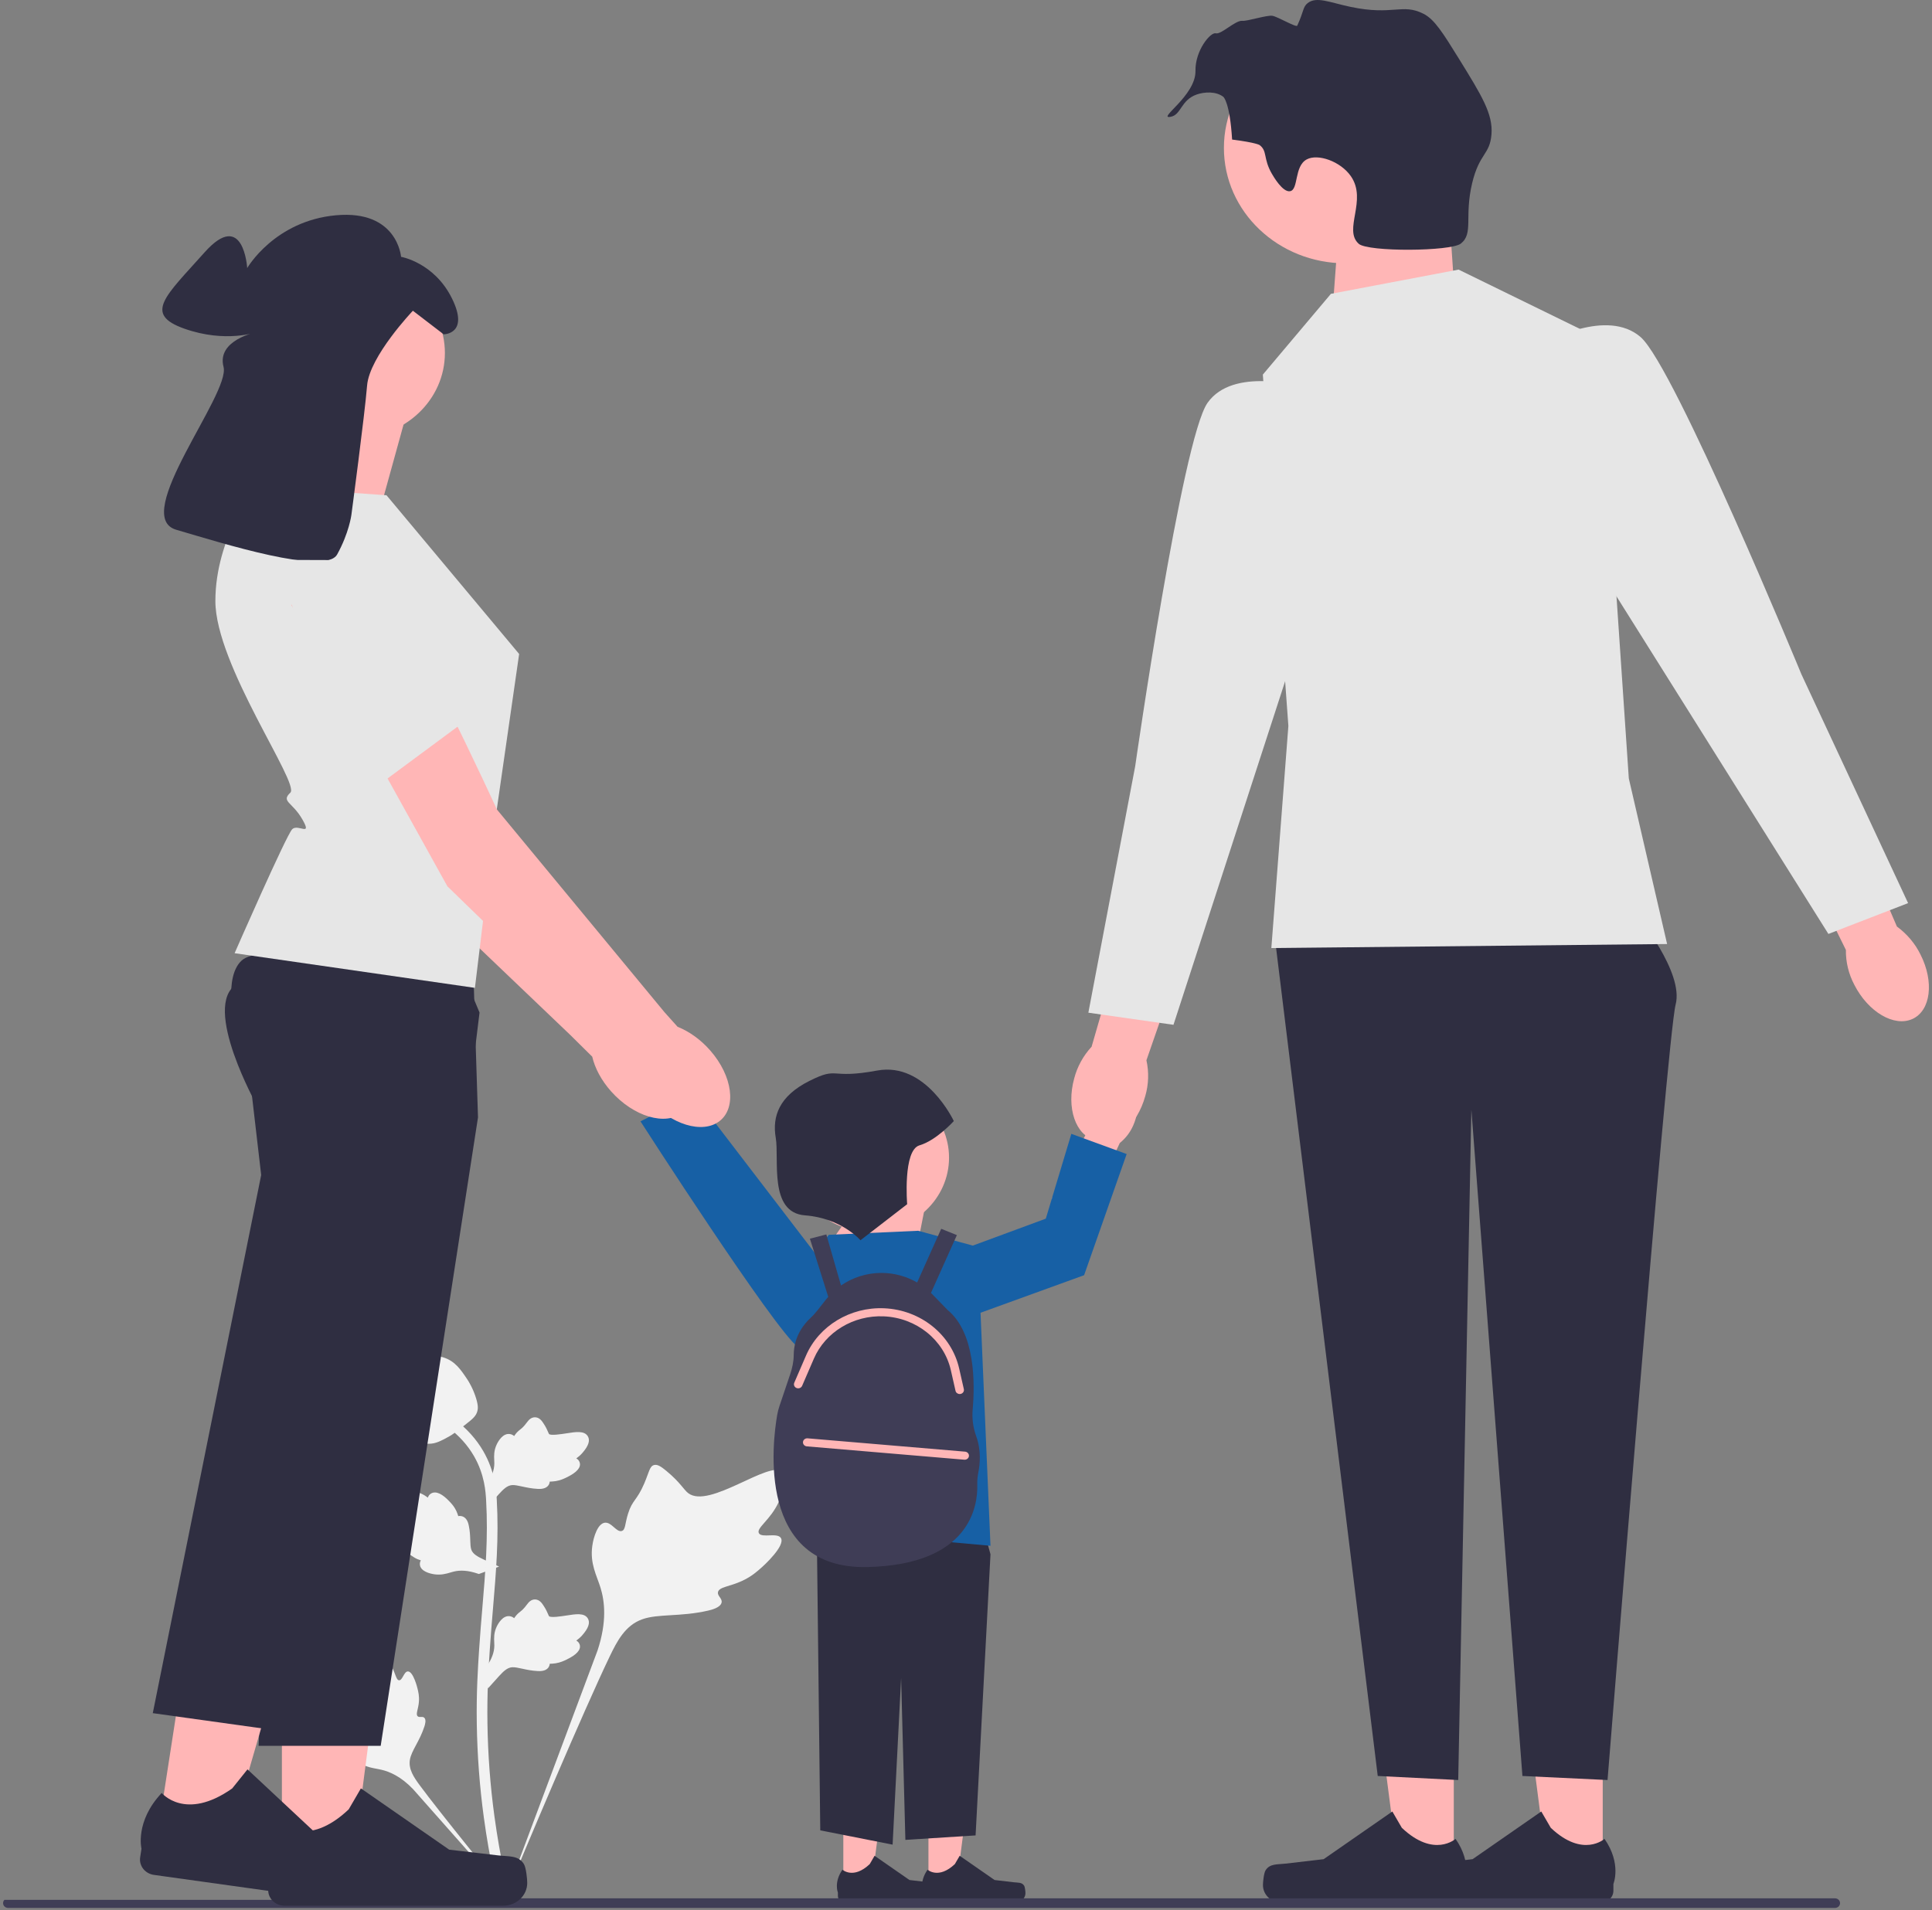 <svg width="454" height="449" viewBox="0 0 454 449" fill="none" xmlns="http://www.w3.org/2000/svg">
<rect x="0" y="0" width="454" height="449" fill="#808080" stroke="none"/>
<g clip-path="url(#clip0_79_1280)">
<path d="M183.497 361.478C182.653 360.126 179 361.573 178.329 360.347C177.66 359.125 181.053 357.263 182.992 353.01C183.342 352.243 185.545 347.409 183.914 345.918C180.822 343.091 166.674 354.757 161.723 350.939C160.637 350.102 159.878 348.429 156.589 345.713C155.281 344.633 154.49 344.145 153.724 344.327C152.638 344.584 152.552 345.964 151.387 348.678C149.64 352.747 148.606 352.502 147.589 355.748C146.833 358.159 147.006 359.56 146.116 359.833C144.858 360.219 143.7 357.663 142.105 357.892C140.478 358.125 139.494 361.102 139.184 363.33C138.601 367.513 140.219 370.272 141.116 373.174C142.09 376.328 142.669 381.124 140.418 387.913L118.141 447.491C123.059 435.266 137.299 401.753 143.283 389.3C145.01 385.705 146.918 382.058 150.834 380.619C154.604 379.233 159.782 380.061 166.384 378.551C167.155 378.375 169.295 377.858 169.564 376.664C169.787 375.676 168.528 375.125 168.721 374.2C168.981 372.959 171.456 372.944 174.497 371.513C176.641 370.504 177.977 369.303 179.126 368.271C179.472 367.96 184.621 363.277 183.497 361.478Z" fill="#F2F2F2"/>
<path d="M95.853 392.842C94.91 392.845 94.605 394.964 93.777 394.923C92.952 394.883 92.968 392.764 91.329 390.634C91.033 390.25 89.169 387.829 87.927 388.158C85.573 388.783 87.524 398.74 84.121 399.945C83.374 400.21 82.29 400.081 79.938 400.829C79.001 401.127 78.521 401.355 78.394 401.764C78.214 402.344 78.902 402.783 79.969 404.108C81.57 406.096 81.144 406.507 82.529 407.918C83.558 408.965 84.332 409.289 84.217 409.782C84.053 410.48 82.397 410.282 82.056 411.091C81.707 411.916 82.962 413.233 84.025 414.021C86.019 415.499 87.913 415.542 89.672 415.961C91.584 416.417 94.231 417.531 97.092 420.539L121.47 448.107C116.568 442.289 103.348 425.985 98.636 419.604C97.275 417.762 95.94 415.822 96.326 413.582C96.697 411.425 98.619 409.252 99.743 405.741C99.875 405.331 100.225 404.185 99.685 403.715C99.238 403.326 98.59 403.753 98.168 403.396C97.601 402.918 98.307 401.76 98.445 399.93C98.542 398.64 98.306 397.671 98.104 396.838C98.043 396.587 97.107 392.837 95.853 392.842Z" fill="#F2F2F2"/>
<path d="M114.652 396.848L114.084 392.037L114.343 391.672C115.544 389.986 116.156 388.339 116.163 386.776C116.164 386.527 116.152 386.278 116.14 386.025C116.091 385.022 116.03 383.774 116.715 382.32C117.099 381.51 118.178 379.633 119.801 379.865C120.237 379.923 120.568 380.113 120.819 380.336C120.855 380.281 120.893 380.225 120.934 380.165C121.439 379.433 121.839 379.119 122.225 378.817C122.521 378.585 122.827 378.346 123.306 377.779C123.517 377.53 123.681 377.312 123.819 377.129C124.239 376.573 124.787 375.911 125.753 375.923C126.786 375.969 127.327 376.78 127.686 377.317C128.326 378.274 128.615 378.964 128.808 379.421C128.877 379.589 128.957 379.777 128.997 379.835C129.33 380.299 132.036 379.865 133.055 379.707C135.344 379.345 137.325 379.031 138.141 380.402C138.726 381.382 138.292 382.678 136.811 384.357C136.35 384.88 135.859 385.277 135.424 385.589C135.785 385.793 136.108 386.107 136.239 386.599C136.547 387.765 135.491 388.934 133.101 390.076C132.508 390.362 131.709 390.743 130.589 390.927C130.062 391.013 129.587 391.033 129.181 391.045C129.172 391.268 129.117 391.51 128.974 391.758C128.554 392.49 127.681 392.838 126.364 392.755C124.915 392.683 123.722 392.42 122.67 392.19C121.751 391.99 120.959 391.821 120.338 391.86C119.185 391.949 118.297 392.824 117.254 393.96L114.652 396.848Z" fill="#F2F2F2"/>
<path d="M117.285 368.205L112.527 369.946L112.089 369.801C110.066 369.126 108.233 368.982 106.638 369.372C106.384 369.434 106.134 369.508 105.879 369.584C104.869 369.883 103.613 370.256 101.958 369.996C101.034 369.848 98.848 369.334 98.673 367.785C98.621 367.369 98.732 367.018 98.895 366.731C98.829 366.711 98.763 366.69 98.691 366.669C97.817 366.39 97.396 366.102 96.99 365.825C96.679 365.612 96.357 365.392 95.658 365.095C95.351 364.965 95.087 364.87 94.865 364.79C94.193 364.545 93.379 364.21 93.146 363.319C92.931 362.359 93.62 361.657 94.076 361.192C94.889 360.361 95.519 359.92 95.936 359.628C96.089 359.521 96.26 359.4 96.309 359.349C96.698 358.925 95.57 356.551 95.15 355.656C94.2 353.646 93.378 351.906 94.568 350.809C95.418 350.024 96.849 350.094 98.936 351.027C99.586 351.318 100.115 351.668 100.543 351.989C100.66 351.606 100.897 351.229 101.366 350.984C102.476 350.405 103.935 351.079 105.705 352.983C106.147 353.455 106.738 354.092 107.209 355.074C107.43 355.536 107.572 355.967 107.687 356.337C107.916 356.288 108.176 356.277 108.466 356.346C109.318 356.545 109.895 357.259 110.144 358.489C110.438 359.838 110.473 361 110.505 362.024C110.535 362.919 110.563 363.688 110.761 364.249C111.143 365.285 112.261 365.879 113.683 366.548L117.285 368.205Z" fill="#F2F2F2"/>
<path d="M114.652 354.032L114.084 349.221L114.343 348.857C115.544 347.17 116.156 345.523 116.163 343.96C116.164 343.712 116.152 343.463 116.14 343.21C116.091 342.206 116.03 340.959 116.715 339.505C117.099 338.694 118.178 336.817 119.801 337.05C120.237 337.108 120.568 337.298 120.819 337.521C120.855 337.465 120.893 337.41 120.934 337.349C121.439 336.617 121.839 336.304 122.225 336.002C122.521 335.77 122.827 335.53 123.306 334.964C123.517 334.715 123.681 334.497 123.819 334.313C124.239 333.758 124.787 333.096 125.753 333.108C126.786 333.154 127.327 333.965 127.686 334.501C128.326 335.458 128.615 336.148 128.808 336.606C128.877 336.773 128.957 336.961 128.997 337.019C129.33 337.484 132.036 337.049 133.055 336.892C135.344 336.529 137.325 336.216 138.141 337.586C138.726 338.566 138.292 339.863 136.811 341.542C136.35 342.065 135.859 342.462 135.424 342.773C135.785 342.978 136.108 343.291 136.239 343.784C136.547 344.95 135.491 346.118 133.101 347.261C132.508 347.547 131.709 347.928 130.589 348.111C130.062 348.197 129.587 348.218 129.181 348.23C129.172 348.453 129.117 348.694 128.974 348.943C128.554 349.674 127.681 350.023 126.364 349.939C124.915 349.867 123.722 349.605 122.67 349.375C121.751 349.175 120.959 349.005 120.338 349.045C119.185 349.133 118.297 350.009 117.254 351.145L114.652 354.032Z" fill="#F2F2F2"/>
<path d="M119.838 447.412L118.776 446.78L117.538 446.915C117.518 446.806 117.451 446.555 117.349 446.162C116.795 444.011 115.105 437.466 113.695 427.157C112.712 419.96 112.155 412.562 112.04 405.163C111.925 397.753 112.294 392.144 112.591 387.635C112.814 384.234 113.086 380.996 113.353 377.842C114.063 369.414 114.732 361.454 114.234 352.641C114.124 350.673 113.892 346.578 111.372 342.22C109.91 339.693 107.896 337.449 105.385 335.553L106.946 333.69C109.718 335.786 111.946 338.271 113.569 341.077C116.364 345.909 116.616 350.371 116.737 352.515C117.244 361.484 116.567 369.521 115.85 378.03C115.586 381.173 115.314 384.397 115.092 387.784C114.798 392.251 114.432 397.811 114.546 405.126C114.658 412.436 115.209 419.744 116.179 426.85C117.572 437.029 119.237 443.477 119.784 445.596C120.075 446.727 120.137 446.964 119.838 447.412Z" fill="#F2F2F2"/>
<path d="M100.788 339.333C100.685 339.333 100.581 339.331 100.476 339.324C98.342 339.214 96.366 338.002 94.602 335.721C93.774 334.648 93.351 333.423 92.507 330.982C92.376 330.606 91.739 328.696 91.353 326.069C91.1 324.353 91.131 323.635 91.49 323.001C91.888 322.294 92.531 321.802 93.255 321.47C93.224 321.242 93.249 321.008 93.353 320.768C93.78 319.776 94.916 319.907 95.53 319.969C95.841 320.006 96.229 320.055 96.647 320.034C97.306 320.004 97.659 319.818 98.195 319.539C98.708 319.272 99.345 318.94 100.291 318.757C102.156 318.387 103.719 318.889 104.234 319.054C106.944 319.911 108.28 321.911 109.827 324.227C110.135 324.692 111.194 326.383 111.892 328.701C112.396 330.373 112.325 331.117 112.174 331.67C111.865 332.806 111.137 333.456 109.288 334.891C107.358 336.394 106.388 337.147 105.556 337.605C103.619 338.666 102.403 339.333 100.788 339.333Z" fill="#F2F2F2"/>
<path d="M218.175 443.341L224.738 443.341L227.859 419.314L218.174 419.315L218.175 443.341Z" fill="#FFB6B6"/>
<path d="M240.658 443.2C240.862 443.526 240.97 444.581 240.97 444.961C240.97 446.128 239.973 447.075 238.743 447.075H218.42C217.581 447.075 216.9 446.429 216.9 445.632V444.829C216.9 444.829 215.895 442.415 217.965 439.44C217.965 439.44 220.537 441.77 224.381 438.121L225.515 436.172L233.721 441.868L238.269 442.4C239.264 442.516 240.146 442.382 240.658 443.2Z" fill="#2F2E41"/>
<path d="M198.175 443.341L204.738 443.341L207.859 419.314L198.174 419.315L198.175 443.341Z" fill="#FFB6B6"/>
<path d="M220.658 443.2C220.862 443.526 220.97 444.581 220.97 444.961C220.97 446.128 219.973 447.075 218.743 447.075H198.42C197.581 447.075 196.9 446.429 196.9 445.632V444.829C196.9 444.829 195.895 442.415 197.965 439.44C197.965 439.44 200.537 441.77 204.381 438.121L205.515 436.172L213.721 441.868L218.269 442.4C219.264 442.516 220.146 442.382 220.658 443.2Z" fill="#2F2E41"/>
<path d="M225.754 339.581L232.754 365.311L229.254 431.385L212.754 432.433L211.754 394.397L209.754 433.552L192.754 430.196L191.754 344.056L225.754 339.581Z" fill="#2F2E41"/>
<path d="M157.991 252.95C155.733 249.188 151.857 247.245 149.335 248.61C146.813 249.974 146.6 254.13 148.86 257.893C149.741 259.408 150.991 260.701 152.506 261.663L162.288 277.488L170.014 272.973L159.551 257.851C159.451 256.123 158.916 254.442 157.991 252.95Z" fill="#FFB6B6"/>
<path d="M202.445 308.816C202.445 308.816 193.174 320.945 187.504 316.611C181.833 312.277 150.506 263.556 150.506 263.556L162.939 257.231L202.445 308.816Z" fill="#1760A5"/>
<path d="M193.754 294.02L205.754 276.934L217.754 281.68L214.754 296.867L193.754 294.02Z" fill="#FFB6B6"/>
<path d="M194.754 290.223L215.754 289.273L229.754 293.07L232.754 363.311L190.754 359.514V322.473L184.754 303.511L194.754 290.223Z" fill="#1760A5"/>
<path d="M229.412 337.603C228.674 335.56 228.38 333.404 228.57 331.251C229.107 325.178 229.208 313.279 222.687 307.903L219.003 304.116C218.927 304.037 218.841 303.969 218.763 303.892L224.857 290.294L221.175 288.809L215.519 301.43C213.01 299.981 210.116 299.178 207.122 299.178C203.665 299.178 200.36 300.248 197.629 302.132L194.179 290.135L190.32 291.135L194.634 304.817C194.477 304.999 194.306 305.166 194.157 305.355L192.049 308.04C191.536 308.694 190.97 309.301 190.356 309.871C189.063 311.074 186.539 313.993 186.515 318.489C186.506 320.026 186.173 321.547 185.68 323.011L183.175 330.441C182.94 331.139 182.755 331.849 182.63 332.572C181.525 338.934 177.702 368.91 203.831 368.31C228.188 367.751 229.791 353.673 229.649 348.997C229.618 347.983 229.714 346.976 229.913 345.979C230.279 344.15 230.607 340.914 229.412 337.603Z" fill="#3F3D56"/>
<path d="M339.445 34.187L341.723 67.567L313.082 73.805L315.077 46.816L339.445 34.187Z" fill="#FFB6B6"/>
<path d="M341.625 439.867L328.716 439.865L322.574 392.599L341.628 392.6L341.625 439.867Z" fill="#FFB6B6"/>
<path d="M297.395 439.589C296.993 440.231 296.781 442.305 296.781 443.053C296.781 445.35 298.743 447.212 301.163 447.212H341.143C342.794 447.212 344.133 445.942 344.133 444.374V442.795C344.133 442.795 346.11 438.046 342.039 432.193C342.039 432.193 336.978 436.776 329.415 429.598L327.185 425.763L311.043 436.969L302.095 438.015C300.138 438.243 298.402 437.979 297.395 439.589Z" fill="#2F2E41"/>
<path d="M376.625 439.867L363.716 439.865L357.574 392.599L376.628 392.6L376.625 439.867Z" fill="#FFB6B6"/>
<path d="M332.395 439.589C331.993 440.231 331.781 442.305 331.781 443.053C331.781 445.35 333.743 447.212 336.163 447.212H376.143C377.794 447.212 379.133 445.942 379.133 444.374V442.795C379.133 442.795 381.11 438.046 377.039 432.193C377.039 432.193 371.978 436.776 364.415 429.598L362.185 425.763L346.043 436.969L337.095 438.015C335.138 438.243 333.402 437.979 332.395 439.589Z" fill="#2F2E41"/>
<path d="M384.754 215.236C384.754 215.236 395.754 228.525 393.754 236.118C391.754 243.712 377.754 418.365 377.754 418.365L357.754 417.415L345.754 260.797L342.667 418.365L323.754 417.415L299.754 221.88L384.754 215.236Z" fill="#2F2E41"/>
<path d="M269.127 257.607C267.236 264.487 261.963 269.137 257.351 267.994C252.738 266.851 250.533 260.348 252.426 253.466C253.143 250.707 254.544 248.151 256.515 246.012L264.915 216.958L279.195 220.99L269.398 249.204C270.016 251.986 269.923 254.867 269.127 257.607Z" fill="#FFB6B6"/>
<path d="M316.181 61.888C331.962 61.888 344.755 49.744 344.755 34.765C344.755 19.786 331.962 7.643 316.181 7.643C300.4 7.643 287.607 19.786 287.607 34.765C287.607 49.744 300.4 61.888 316.181 61.888Z" fill="#FFB6B6"/>
<path d="M312.754 69.059L342.754 63.364L375.754 79.5L382.754 182.963L391.754 221.88L298.754 222.829L302.754 170.623L296.754 88.043L312.754 69.059Z" fill="#E6E6E6"/>
<path d="M305.754 90.891C305.754 90.891 289.754 86.145 283.754 94.688C277.754 103.23 266.754 180.116 266.754 180.116L255.754 238.017L275.754 240.865L308.754 139.3L305.754 90.891Z" fill="#E6E6E6"/>
<path d="M451.287 224.33C454.547 230.732 453.71 237.517 449.417 239.486C445.125 241.455 439.004 237.861 435.744 231.457C434.405 228.916 433.726 226.107 433.765 223.266L420.312 195.977L433.938 190.258L445.753 217.767C448.123 219.504 450.021 221.754 451.287 224.33Z" fill="#FFB6B6"/>
<path d="M363.23 80.484C363.23 80.484 377.599 72.29 385.553 79.248C393.507 86.206 423.304 158.458 423.304 158.458L448.383 212.263L429.655 219.508L372.346 128.199L363.23 80.484Z" fill="#E6E6E6"/>
<path d="M432.393 447.3C432.393 447.927 431.863 448.43 431.203 448.43H1.913C1.253 448.43 0.723 447.927 0.723 447.3C0.723 446.997 0.843 446.731 1.043 446.532H90.763C92.673 446.532 94.543 446.408 96.383 446.171H431.203C431.863 446.171 432.393 446.674 432.393 447.3Z" fill="#3F3D56"/>
<path d="M256.625 260.598C258.41 256.613 262.022 254.257 264.694 255.336C267.366 256.414 268.084 260.518 266.298 264.504C265.608 266.106 264.523 267.527 263.136 268.649L255.35 285.443L247.125 281.807L255.674 265.637C255.562 263.91 255.889 262.182 256.625 260.598Z" fill="#FFB6B6"/>
<path d="M204.621 289.549C214.779 289.549 223.014 281.732 223.014 272.09C223.014 262.448 214.779 254.632 204.621 254.632C194.463 254.632 186.229 262.448 186.229 272.09C186.229 281.732 194.463 289.549 204.621 289.549Z" fill="#FFB6B6"/>
<path d="M227.754 293.07L245.754 286.426L251.754 266.493L264.754 271.239L254.754 299.715L227.754 309.506V293.07Z" fill="#1760A5"/>
<path d="M202.203 291.502L213.173 283.03C213.173 283.03 212.135 270.333 216.078 269.191C220.022 268.049 224.135 263.488 224.135 263.488C224.135 263.488 217.608 249.493 206.119 251.617C194.63 253.741 197.251 250.51 190.171 254.069C183.091 257.628 181.431 262.377 182.292 267.423C183.153 272.469 180.59 285.005 189.165 285.65C197.741 286.296 202.203 291.502 202.203 291.502Z" fill="#2F2E41"/>
<path d="M298.874 40.837C296.789 37.228 297.872 35.505 295.99 34.094C295.99 34.094 295.233 33.526 289.534 32.803C288.989 23.951 287.479 22.768 287.479 22.768C285.738 21.405 282.969 21.595 281.203 22.214C277.47 23.524 277.6 26.974 275.121 27.445C271.696 28.095 281.033 22.538 280.923 16.659C280.834 11.864 284.453 7.488 285.713 7.829C286.963 8.168 290.313 4.714 291.95 4.895C293.068 5.019 297.809 3.477 299.029 3.718C300.361 3.981 304.613 6.516 304.84 6.028C306.419 2.635 306.123 1.638 307.297 0.723C309.378 -0.9 312.435 0.572 317.338 1.609C327.426 3.744 329.475 0.686 334.521 3.246C337.07 4.54 339.032 7.656 342.852 13.835C348.193 22.477 350.864 26.798 350.482 31.572C350.092 36.441 347.635 35.944 345.937 43.067C344.048 50.997 346.319 54.86 343.281 57.252C340.934 59.101 321.466 59.244 319.288 57.3C315.56 53.971 321.387 47.064 317.429 41.394C314.999 37.914 309.681 36.044 307.053 37.474C304.08 39.09 305.181 44.581 303.156 44.94C301.422 45.248 299.237 41.466 298.874 40.837Z" fill="#2F2E41"/>
<path d="M160.383 261.487C164.363 258.295 163.306 250.895 158.022 244.958C155.709 242.359 152.969 240.472 150.286 239.438L147.202 236.06L107.375 188.693C107.375 188.693 85.32 141.573 78.809 136.482C72.299 131.392 64.639 134.042 64.639 134.042L58.662 141.061L95.906 206.852L134.022 243.262L139.167 248.354C139.792 251.038 141.295 253.918 143.608 256.516C148.892 262.453 156.403 264.679 160.383 261.487Z" fill="#FFB6B6"/>
<path d="M85.204 145.244L95.185 159.137L109.513 179.266L83.768 187.719L61.037 150.697L85.204 145.244Z" fill="#E6E6E6"/>
<path d="M95.336 97.958L88.107 124.117L60.549 118.971C60.549 118.971 71.391 100.102 68.681 91.526L95.336 97.958Z" fill="#FFB6B6"/>
<path d="M66.246 438.462L82.841 438.461L90.736 377.7L66.242 377.702L66.246 438.462Z" fill="#FFB6B6"/>
<path d="M123.104 438.105C123.621 438.931 123.893 441.597 123.893 442.558C123.893 445.51 121.371 447.904 118.261 447.904H66.866C64.744 447.904 63.024 446.271 63.024 444.257V442.226C63.024 442.226 60.481 436.121 65.716 428.597C65.716 428.597 72.221 434.489 81.942 425.261L84.809 420.332L105.56 434.737L117.062 436.081C119.578 436.375 121.809 436.035 123.104 438.105Z" fill="#2F2E41"/>
<path d="M112.326 262.62L89.458 410.329H60.767L64.582 326.014L66.59 281.68L60.767 260.577C60.767 260.577 58.112 255.886 55.875 250.2C53.354 243.784 51.363 236.091 54.319 232.443C55.407 231.099 58.235 230.103 62.078 229.362C64.426 228.907 67.159 228.552 70.109 228.277C87.076 226.683 111.21 227.679 111.21 227.679L111.824 246.897L112.164 257.628L112.326 262.62Z" fill="#2F2E41"/>
<path d="M37.012 431.239L53.431 433.528L70.553 374.504L46.319 371.124L37.012 431.239Z" fill="#FFB6B6"/>
<path d="M93.32 438.735C93.705 439.624 93.566 442.299 93.419 443.25C92.966 446.171 90.104 448.191 87.027 447.762L36.179 440.666C34.079 440.373 32.627 438.52 32.936 436.527L33.247 434.517C33.247 434.517 31.667 428.127 37.999 421.406C37.999 421.406 43.533 428.132 54.564 420.345L58.156 415.864L76.479 432.981L87.652 435.899C90.097 436.537 92.356 436.509 93.32 438.735Z" fill="#2F2E41"/>
<path d="M112.685 237.987L109.548 263.627L92.443 317.657L64.285 406.609L35.902 402.65L61.376 276.173L58.853 254.486C58.853 254.486 58.032 252.33 57.09 249.174C55.221 242.93 52.877 232.762 55.456 227.576C55.804 226.871 56.242 226.259 56.782 225.764C57.797 224.83 59.858 224.263 62.62 223.962C74.165 222.724 97.94 226.266 108.52 228.005L112.685 237.987Z" fill="#2F2E41"/>
<path d="M90.82 116.398L121.993 153.706L116.397 192.603L111.602 232.182L55.129 224.034C55.129 224.034 67.327 196.16 68.683 194.874C70.038 193.587 73.442 196.765 71.062 192.603C68.683 188.441 65.972 188.441 68.231 186.297C70.49 184.153 50.611 156.279 50.611 141.27C50.611 126.261 60.099 114.254 60.099 114.254L90.82 116.398Z" fill="#E6E6E6"/>
<path d="M83.546 102.898C95.144 102.898 104.546 93.974 104.546 82.966C104.546 71.957 95.144 63.033 83.546 63.033C71.949 63.033 62.547 71.957 62.547 82.966C62.547 93.974 71.949 102.898 83.546 102.898Z" fill="#FFB6B6"/>
<path d="M82.564 121.076C82.564 121.076 85.706 97.476 86.262 90.613C86.818 83.749 97.025 73.034 97.025 73.034L104.255 78.577C104.255 78.577 110.373 78.577 106.202 70.13C102.03 61.683 94.244 60.363 94.244 60.363C94.244 60.363 93.409 49.277 78.948 50.596C64.487 51.916 58.091 63.003 58.091 63.003C58.091 63.003 57.257 49.013 48.079 59.307C38.902 69.602 33.618 73.826 43.352 77.257C53.085 80.689 60.316 78.049 60.316 78.049C60.316 78.049 50.86 79.897 52.529 86.232C54.197 92.568 30.559 121.34 41.405 124.508C52.251 127.676 76.445 135.331 79.226 130.315C82.007 125.3 82.564 121.076 82.564 121.076Z" fill="#2F2E41"/>
<path d="M169.128 263.464C173.137 260.304 172.145 252.896 166.914 246.916C164.624 244.299 161.901 242.39 159.227 241.335L156.173 237.932L116.766 190.251C116.766 190.251 95.127 142.957 88.662 137.815C82.196 132.672 74.513 135.262 74.513 135.262L68.475 142.233L105.136 208.317L142.929 245.03L148.029 250.163C148.631 252.852 150.108 255.743 152.398 258.36C157.63 264.339 165.12 266.624 169.128 263.464Z" fill="#FFB6B6"/>
<path d="M66.188 131.596C66.188 131.596 75.835 179.115 86.812 186.12L108.687 169.929C108.687 169.929 110.601 169.851 107.039 166.031C103.476 162.211 104.388 154.008 104.388 154.008C104.388 154.008 105.991 155.977 102.503 153.243C99.014 150.51 102.262 131.713 102.262 131.713L66.188 131.596Z" fill="#E6E6E6"/>
<path d="M225.516 327.645C225.055 327.645 224.64 327.341 224.539 326.896L223.44 322.048C221.823 314.917 215.333 309.71 207.656 309.385C200.544 309.082 193.953 313.081 191.252 319.331L188.493 325.714C188.284 326.2 187.701 326.431 187.189 326.232C186.678 326.033 186.434 325.479 186.644 324.994L189.402 318.61C192.424 311.622 199.786 307.158 207.746 307.488C216.33 307.852 223.587 313.675 225.395 321.648L226.494 326.496C226.61 327.009 226.267 327.514 225.728 327.624C225.656 327.638 225.585 327.645 225.516 327.645Z" fill="#FFB6B6"/>
<path d="M226.695 343.083C226.666 343.083 226.636 343.082 226.606 343.079L189.601 339.947C189.051 339.9 188.645 339.44 188.693 338.917C188.743 338.395 189.224 338.012 189.778 338.056L226.783 341.188C227.333 341.235 227.739 341.696 227.691 342.218C227.644 342.712 227.208 343.083 226.695 343.083Z" fill="#FFB6B6"/>
</g>
<defs>
<clipPath id="clip0_79_1280">
<rect width="452.553" height="448.43" fill="white" transform="translate(0.723)"/>
</clipPath>
</defs>
</svg>

